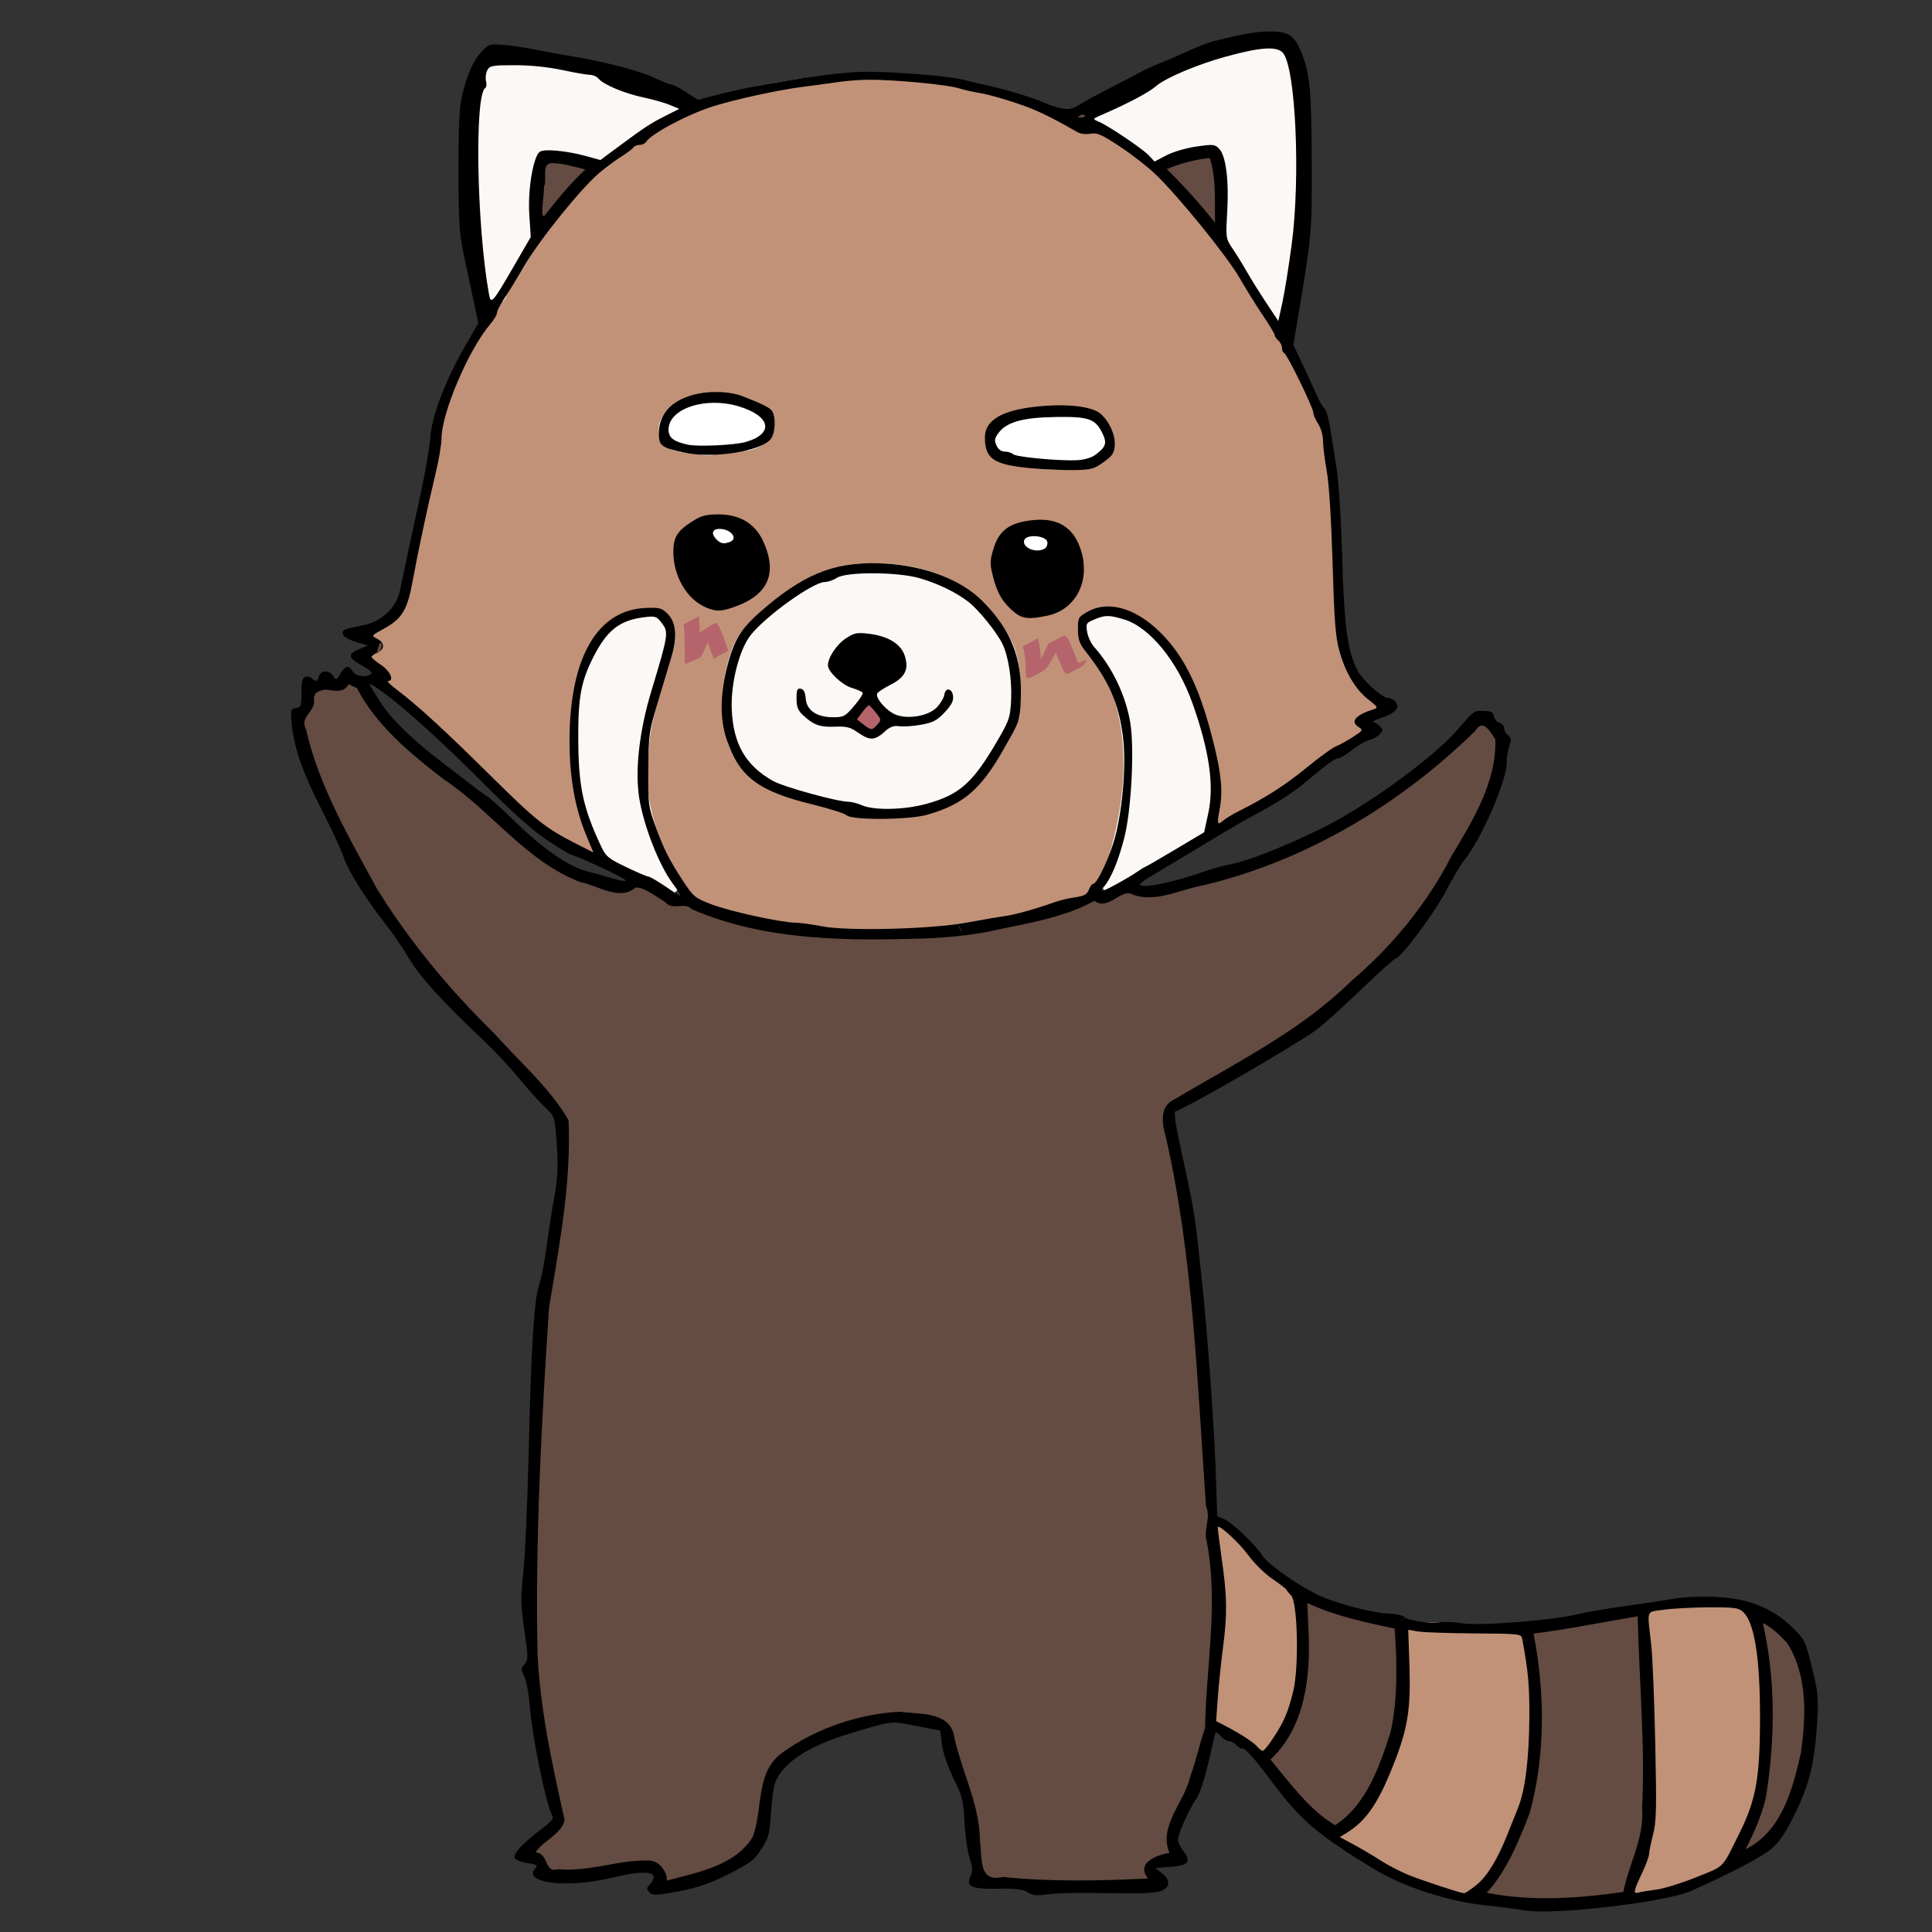 <?xml version="1.0" encoding="UTF-8" standalone="no"?>
<svg
   xmlns:dc="http://purl.org/dc/elements/1.1/"
   xmlns:cc="http://creativecommons.org/ns#"
   xmlns:rdf="http://www.w3.org/1999/02/22-rdf-syntax-ns#"
   xmlns:svg="http://www.w3.org/2000/svg"
   xmlns="http://www.w3.org/2000/svg"
   xmlns:sodipodi="http://sodipodi.sourceforge.net/DTD/sodipodi-0.dtd"
   xmlns:inkscape="http://www.inkscape.org/namespaces/inkscape"
   inkscape:version="1.0 (4035a4fb49, 2020-05-01)"
   sodipodi:docname="レッサーパンダ.svg"
   viewBox="0 0 1066.667 1066.667"
   height="1066.667"
   width="1066.667"
   id="svg10"
   version="1.1">
  <rect x="0" y="0" width="1066.667" height="1066.667" fill="#333333" stroke="none"/>
  <defs
     id="defs14" />
  <sodipodi:namedview
     inkscape:current-layer="layer4"
     inkscape:window-maximized="1"
     inkscape:window-y="-9"
     inkscape:window-x="-9"
     inkscape:cy="471.40304"
     inkscape:cx="4.1508628"
     inkscape:zoom="0.55021742"
     showgrid="false"
     id="namedview12"
     inkscape:window-height="1001"
     inkscape:window-width="1920"
     inkscape:pageshadow="2"
     inkscape:pageopacity="0"
     guidetolerance="10"
     gridtolerance="10"
     objecttolerance="10"
     borderopacity="1"
     bordercolor="#666666"
     pagecolor="#ff68ff" />
  <g
     style="display:inline"
     inkscape:label="Image 1"
     id="layer1"
     inkscape:groupmode="layer">
    <path
       id="path35"
       d="m 481.045,40.119 c -41.301,1.738 -84.364,7.784 -120.473,29.149 -23.868,13.79 -45.374,32.479 -60.97,55.514 -18.31,24.624 -33.51,51.328 -48.243,78.149 -14.862,30.47 -15.509,65.027 -24.266,97.227 -3.92,12.347 -3.953,26.782 -10.972,37.798 -5.614,4.327 -17.252,9.896 -10.394,18.519 -9.321,6.133 1.562,14.071 5.566,19.112 4.058,12.391 18.211,17.827 26.109,27.52 25.274,21.815 47.18,48.338 76.175,65.388 5.322,4.833 18.714,6.533 15.94,-4.343 -12.427,-33.736 -14.521,-70.104 -1.161,-103.78 5.668,-13.255 23.841,-25.673 37.396,-16.797 4.781,12.828 -3.748,26.611 -6.375,39.274 -6.357,23.808 -9.262,49.956 -2.261,73.913 8.071,19.662 17.63,44.301 41.202,48.898 63.143,18.443 131.2,14.05 193.656,-4.909 15.822,-2.449 22.286,-20.998 27.063,-34.198 8.648,-33.49 10.705,-73.14 -10.954,-102.396 -4.093,-5.815 -11.062,-15.653 -5.207,-22.065 20.797,-7.175 37.581,11.85 47.435,27.56 12.848,26.167 20.485,55.042 18.06,84.023 5.202,10.627 16.987,-2.659 24.314,-5.187 20.612,-12.133 39.701,-26.873 59.298,-40.375 4.655,-3.731 -1.497,-11.953 6.798,-11.894 11.333,-3.736 2.766,-13.039 -3.483,-16.87 -17.123,-19.219 -11.988,-47.262 -14.77,-70.811 -1.535,-36.498 -2.715,-74.993 -22.462,-107.088 C 693.19,156 664.451,110.54 622.888,78.559 609.933,68.166 592.543,68.279 578.609,59.611 548.182,45.576 514.446,39.551 481.045,40.119 Z M 396.689,221.354 c 8.989,0.428 17.26,4.32 25.331,7.934 0.586,6.228 -0.72,13.011 -8.143,13.901 -14.704,1.958 -30.591,3.693 -44.893,-1.2 -3.096,-15.355 15.748,-21.339 27.706,-20.635 z m 189.52,7.856 c 11.311,-1.961 28.399,5.032 23.606,19.009 -10.679,10.606 -27.653,4.556 -40.802,5.302 -8.09,0.126 -23.677,-2.839 -20.076,-14.315 8.08,-10.72 24.143,-8.524 36.09,-9.977 l 1.122,-0.019 z M 397.931,289.719 c 17.467,-2.251 30.22,23.943 16.016,35.086 -8.065,6.756 -21.411,11.205 -29.136,1.356 -6.89,-8.104 -11.683,-23.468 -3.5,-32.008 4.662,-4.12 10.642,-4.871 16.62,-4.434 z m 177.352,1.945 c 10.641,0.453 18.116,9.935 17.195,20.333 2.312,12.235 -7.064,24.617 -20.113,23.641 -14.079,3.188 -20.608,-16.249 -19.516,-27.269 -1.398,-13.08 12.484,-15.794 22.434,-16.705 z m -92.041,24.94 c 28.432,-0.799 60.879,11.736 70.53,40.815 5.061,16.473 8.197,36.695 -2.701,52.092 -9.727,19.285 -27.567,36.992 -50.606,36.395 -17.553,1.96 -35.278,0.439 -51.516,-6.847 -16.9,-4.555 -37.434,-11.036 -42.228,-30.308 -8.157,-24.843 -0.775,-55.571 20.962,-71.286 15.125,-14.09 34.822,-21.797 55.56,-20.861 z"
       style="fill:#c19278;fill-opacity:1;stroke-width:1.817" />
    <path
       id="path37"
       d="m 673.749,840.066 c -10.738,4.081 -2.576,17.369 -3.431,25.776 2.76,25.638 -1.852,51.601 -2.831,77.369 -1.065,9.466 6.767,14.94 14.444,18.199 6.712,4.339 17.026,15.475 22.464,4.082 17.804,-21.092 15.693,-49.885 15.501,-75.616 1.105,-14.123 -15.442,-20.385 -22.765,-30.498 -7.693,-6.016 -13.803,-16.656 -23.381,-19.311 z"
       style="fill:#c19278;fill-opacity:1;stroke-width:1.817" />
    <path
       id="path39"
       d="m 775.115,897.042 c -4.624,15.575 -1.425,32.936 -3.461,49.05 -2.438,21.122 -11.564,42.072 -25.711,57.946 -8.482,3.302 -13.775,14.526 -2.094,17.762 20.287,11.58 41.549,24.351 64.996,27.387 16.488,-5.724 22.552,-24.814 29.594,-39.21 13.298,-33.248 13.139,-70.846 6.304,-105.562 -4.24,-10.005 -18.215,-5.389 -26.748,-7.465 -14.167,0.254 -29.204,-3.173 -42.88,0.092 z"
       style="fill:#c19278;fill-opacity:1;stroke-width:1.817" />
    <path
       id="path41"
       d="m 932.492,884.249 c -8.326,1.652 -23.411,-3.753 -26.091,7.387 0.099,43.57 6.436,87.343 -0.745,130.385 -0.443,8.684 -12.805,19.694 -3.134,26.506 16.063,1.327 31.906,-6.331 46.384,-12.68 12.629,-9.546 17.118,-26.467 22.92,-40.563 6.897,-30.757 6.163,-63.325 0.355,-94.209 -2.301,-8.726 -6.883,-20.271 -18.17,-16.848 -7.173,0.009 -14.346,-0.021 -21.518,0.021 z"
       style="fill:#c19278;fill-opacity:1;stroke-width:1.817" />
  </g>
  <g
     inkscape:label="Image 2"
     id="layer2"
     inkscape:groupmode="layer">
    <path
       id="path44"
       d="m 480.051,311.997 c -29.057,0.268 -56.218,18.32 -72.194,41.862 -13.583,24.984 -12.879,63.512 14.029,79.425 19.366,8.655 40.397,14.259 61.368,17.167 25.672,2.775 54.037,-7.149 66.511,-31.087 23.815,-29.118 13.161,-77.14 -19.431,-94.996 -15.028,-9.49 -32.704,-12.885 -50.282,-12.371 z m -3.82,43.115 c 8.617,-1.394 22.584,4.92 17.145,15.335 -3.988,3.955 -10.246,5.98 -12.271,11.661 -3.042,-7.779 -16.994,-6.886 -18.125,-16.339 2.677,-4.961 6.505,-11.844 13.251,-10.656 z m 4.356,29.871 c 0.1,6.279 6.089,10.088 10.898,12.992 -6.005,1.211 -10.72,8.31 -16.4,2.101 -5.886,-1.456 -6.203,-2.476 -1.516,-5.768 2.328,-3.015 6.014,-5.866 7.018,-9.325 z"
       style="fill:#fcf8f5;fill-opacity:1;stroke-width:1.817" />
    <path
       id="path46"
       d="m 355.945,336.376 c -24.428,0.69 -35.225,26.748 -38.747,47.416 -4.93,30.202 -3.208,64.033 14.424,90.026 10.686,9.349 24.385,15.367 37.546,20.269 11.983,-2.886 1.782,-14.515 -0.621,-21.007 -7.984,-17.848 -13.645,-37.408 -10.379,-57.115 0.401,-23.654 12.983,-45.314 13.262,-68.804 -0.816,-7.572 -8.452,-11.474 -15.484,-10.784 z"
       style="fill:#fcf8f5;fill-opacity:1;stroke-width:1.817" />
    <path
       id="path48"
       d="m 611.962,336.557 c -9.882,-1.778 -18.056,7.504 -14.54,16.971 5.105,11.491 15.184,20.496 18.004,33.257 9.755,32.546 3.733,67.893 -7.614,99.165 -0.065,11.121 13.1,6.566 18.214,2.041 14.718,-9.458 31.404,-17.128 43.74,-29.608 5.877,-20.773 1.973,-43.59 -4.376,-63.89 -8.298,-23.257 -21.177,-51.713 -47.794,-57.568 -1.861,-0.298 -3.749,-0.423 -5.633,-0.369 z"
       style="fill:#fcf8f5;fill-opacity:1;stroke-width:1.817" />
    <path
       id="path50"
       d="m 582.269,225.507 c -13.7,-0.206 -34.464,2.503 -37.364,18.767 2.315,11.544 17.789,11.818 27.145,13.606 14.176,0.547 34.482,4.624 42.135,-11.221 2.452,-12.967 -11.995,-22.457 -23.858,-20.997 -2.684,-0.142 -5.371,-0.18 -8.058,-0.156 z"
       style="fill:#fcf8f5;fill-opacity:1;stroke-width:1.817" />
    <path
       id="path52"
       d="m 390.782,238.35 c -9.283,-1.089 -10.678,13.766 -0.738,13.01 9.918,1.599 12.816,-12.748 0.738,-13.01 z"
       style="fill:#fcf8f5;fill-opacity:1;stroke-width:1.817" />
    <path
       id="path54"
       d="m 281.965,31.206 c -8.9,-0.891 -19.538,1.195 -18.434,12.531 -7.793,39.151 -3.682,79.546 1.8,118.696 0.69,9.01 12.551,7.889 14.561,0.174 7.031,-14.179 20.716,-26.691 17.548,-43.817 0.69,-9.901 -0.996,-21.983 4.042,-30.326 11.763,-2.486 23.967,7.269 34.807,2.233 C 348.793,80.138 364.015,72.871 376.239,62.266 378.61,50.52 361.925,52.131 354.699,48.575 338.004,42.999 322.292,34.314 304.352,32.984 296.948,31.88 289.462,31.05 281.965,31.206 Z"
       style="fill:#fcf8f5;fill-opacity:1;stroke-width:1.817" />
    <path
       id="path56"
       d="m 699.293,22.125 c -29.823,2.767 -56.893,17.082 -82.173,32.168 -6.499,2.21 -20.562,7.6 -12.602,16.325 10.83,7.172 21.664,14.747 32.255,21.926 10.537,0.107 21.448,-9.816 32.617,-6.917 6.251,16.888 0.779,36.133 6.239,52.937 8.799,13.278 16.269,27.591 26.142,40.091 11.064,4.822 10.599,-11.046 12.183,-17.727 7.151,-41.189 8.773,-83.944 1.693,-125.235 -1.312,-8.527 -7.15,-14.952 -16.354,-13.567 z"
       style="fill:#fcf8f5;fill-opacity:1;stroke-width:1.817" />
    <path
       id="path58"
       d="m 480.602,311.046 c -8.215,-0.052 -16.566,0.851 -24.064,4.391 -12.97,2.934 -23.465,11.833 -33.717,19.81 -8.469,6.903 -16.547,15.098 -19.605,25.904 -5.277,16.405 -6.556,34.825 -0.552,51.212 5.637,13.947 18.501,24.133 32.939,27.809 11.935,3.979 24.238,6.659 36.59,8.907 8.377,3.517 17.641,2.614 26.491,2.268 16.972,-1.302 34.741,-7.768 44.895,-22.154 7.817,-10.355 14.986,-21.531 19.468,-33.713 -0.016,-13.308 1.562,-27.296 -3.799,-39.918 -5.701,-12.189 -14.992,-22.676 -25.829,-30.59 -14.436,-9.641 -31.829,-13.881 -49.061,-13.894 -1.251,-0.027 -2.503,-0.039 -3.755,-0.033 z m -5.118,44.109 c 7.026,0.43 16.873,1.674 19.056,9.676 1.267,3.54 -1.254,6.589 -4.429,7.781 -3.247,2.073 -6.738,3.893 -9.504,6.618 -4.438,-4.285 -11.655,-4.508 -15.692,-9.567 -2.004,-1.343 -3.015,-3.503 -1.099,-5.522 2.324,-4.129 6.49,-9.062 11.668,-8.986 z m 4.435,32.888 c 2.115,3.67 5.261,6.933 8.613,9.283 -2.889,0.989 -4.783,4.744 -7.957,4.669 -2.772,-1.588 -6.531,-3.289 -8.805,-4.807 3.09,-2.651 5.494,-6.411 8.149,-9.145 z"
       style="fill:#fcf8f5;fill-opacity:1;stroke-width:0.643" />
  </g>
  <g
     inkscape:label="Image 3"
     id="layer3"
     inkscape:groupmode="layer">
    <path
       id="path61"
       d="m 393.355,217.189 c -10.998,0.094 -23.945,4.036 -28.683,14.91 -3.211,7.056 1.652,15.915 9.361,16.925 5.092,1.418 12.672,1.937 14.9,-4.129 1.259,-1.468 4.672,-0.707 4.905,1.537 4.191,5.76 12.146,2.922 18.016,2.454 7.57,-0.838 15.907,-6.147 15.428,-14.652 -0.884,-8.388 -9.919,-12.133 -16.891,-14.631 -5.472,-1.866 -11.272,-2.535 -17.034,-2.415 z"
       style="fill:#ffffff;fill-opacity:1;stroke-width:0.643" />
    <path
       id="path63"
       d="m 586.751,224.985 c -12.767,0.52 -27.6,-0.742 -37.766,8.581 -5.588,4.695 -6.61,14.592 -0.079,18.956 4.356,2.766 9.701,3.328 14.58,4.756 12.589,1.867 25.577,3.219 38.211,1.118 6.343,-2.041 12.742,-7.18 13.844,-14.045 -0.683,-9.374 -8.274,-18.61 -18.105,-19.01 -3.545,-0.399 -7.123,-0.378 -10.685,-0.355 z"
       style="fill:#ffffff;fill-opacity:1;stroke-width:0.643" />
  </g>
  <g
     inkscape:label="Image 4"
     id="layer4"
     inkscape:groupmode="layer">
    <path
       id="path66"
       d="m 476.987,384.292 c -3.732,3.339 -7.304,7.326 -9.132,12.05 -0.314,5.099 4.966,7.512 8.597,9.925 4.773,2.92 11.035,0.376 13.43,-4.415 2.946,-3.737 1.116,-8.772 -1.971,-11.756 -2.521,-3.04 -5.512,-7.907 -10.133,-6.026 l -0.438,0.122 z"
       style="fill:#b6646b;fill-opacity:1;stroke-width:0.454" />
    <path
       d="m 564.628,357.005 c 0.904,2.504 1.252,5.14 1.482,7.777 0.234,2.624 0.069,5.264 0.275,7.887 0.098,0.337 0.083,0.729 0.292,1.011 0.415,0.558 1.364,0.938 2.038,0.571 8.676,-4.726 7.616,-3.263 11.039,-8.261 1.675,-3.058 3.565,-6.003 5.147,-9.112 0.452,-1.286 1.068,-2.499 1.677,-3.714 0.165,-0.329 0.273,-0.69 0.484,-0.991 0.157,-0.224 0.402,-0.37 0.603,-0.556 -2.502,1.561 -5.005,3.122 -7.507,4.683 0.208,0.092 0.453,0.126 0.625,0.275 1.241,1.072 2.498,4.69 3.158,6.234 1.414,2.751 2.03,5.922 3.85,8.447 0.717,0.614 1.673,0.976 2.568,0.433 6.632,-4.021 8.023,-2.873 9.478,-7.554 0,0 -8.584,3.999 -8.584,3.999 v 0 c -0.135,0.31 -0.241,0.633 -0.404,0.93 -0.151,0.277 -0.818,0.919 -0.533,0.783 2.558,-1.229 4.944,-2.788 7.456,-4.109 0.573,-0.301 -2.5,1.926 -1.844,0.681 -1.91,-2.343 -2.417,-5.546 -3.819,-8.186 -0.835,-2.05 -1.85,-5.147 -3.339,-6.795 -0.247,-0.273 -0.58,-0.452 -0.87,-0.678 -2.994,1.526 -6.053,2.928 -8.981,4.577 -0.225,0.127 -0.889,1.613 -0.942,1.726 -0.577,1.218 -1.101,2.457 -1.655,3.685 -1.587,3.058 -3.361,6.029 -5.153,8.968 -0.348,0.472 -0.675,0.96 -1.045,1.415 -0.327,0.402 -1.517,1.361 -1.043,1.151 2.469,-1.092 4.733,-2.6 7.13,-3.842 0.213,-0.11 -1.056,0.837 -1.204,0.701 -0.21,-0.193 -0.153,-0.549 -0.229,-0.824 -0.165,-2.62 -0.09,-5.252 -0.338,-7.869 -0.228,-2.738 -0.673,-5.439 -1.478,-8.073 0,0 -8.334,4.63 -8.334,4.63 z"
       id="path68"
       style="fill:#b6646b;fill-opacity:1" />
    <path
       d="m 377.431,344.699 c 0.386,2.696 0.454,5.423 0.549,8.14 0.095,3.382 0.071,6.765 0.044,10.148 0.05,0.194 -0.306,3.926 0.524,3.543 8.789,-4.061 7.49,-2.004 9.518,-6.002 1.442,-3.243 2.91,-6.475 4.327,-9.729 0.583,-1.522 1.246,-3.02 2.056,-4.436 0.207,-0.362 1.036,-1.254 0.666,-1.061 -8.45,4.412 -10.107,3.89 -6.876,4.672 0.22,0.282 0.473,0.54 0.66,0.845 1.51,2.454 2.655,5.954 3.561,8.702 1.021,2.778 0.497,1.4 1.572,4.133 0,0 8.115,-4.526 8.115,-4.526 v 0 c -1.065,-2.697 -0.559,-1.33 -1.517,-4.101 -0.614,-1.881 -1.307,-3.703 -2.061,-5.533 -0.317,-0.769 -1.116,-2.721 -1.543,-3.484 -0.224,-0.4 -0.522,-0.755 -0.783,-1.132 -0.35,-0.321 -0.615,-1.153 -1.051,-0.963 -3.101,1.353 -5.905,3.321 -8.704,5.221 -0.343,0.233 -0.408,0.723 -0.599,1.091 -0.752,1.454 -1.402,2.957 -2.004,4.479 -1.397,3.248 -2.8,6.511 -4.474,9.626 -0.237,0.292 -1.056,1.022 -0.711,0.875 9.175,-3.921 7.759,-1.284 7.722,-6.499 -0.036,-3.38 -0.079,-6.76 -0.109,-10.14 -0.046,-2.772 -0.187,-5.542 -0.437,-8.304 0,0 -8.446,4.436 -8.446,4.436 z"
       id="path72"
       style="fill:#b6646b;fill-opacity:1" />
    <path
       id="path74"
       d="m 397.07,286.488 c -6.197,-0.46 -11.041,6.969 -7.27,12.208 2.791,5.317 9.32,8.231 14.931,5.574 6.314,-1.463 7.368,-10.192 2.529,-13.966 -2.73,-2.515 -6.481,-3.91 -10.19,-3.815 z"
       style="fill:#ffffff;fill-opacity:1;stroke-width:0.643" />
    <path
       id="path76"
       d="m 570.503,290.68 c -6.1,-0.673 -12.609,5.379 -9.814,11.566 3.797,9.152 19.783,9.656 22.747,-0.326 1.754,-7.508 -6.64,-11.617 -12.933,-11.24 z"
       style="fill:#ffffff;fill-opacity:1;stroke-width:0.643" />
  </g>
  <g
     style="display:inline"
     id="g18"
     inkscape:label="Image"
     inkscape:groupmode="layer">
    <path
       id="path22"
       d="m 841.103,1054.647 c -3.3,-0.652 -12.6,-1.852 -20.667,-2.666 -20.823,-2.1 -45.766,-10.262 -62.432,-20.43 -30.735,-18.751 -39.862,-26.557 -55.568,-47.527 -10.359,-13.831 -14.686,-18.691 -16.642,-18.691 -0.934,0 -2.446,-0.9 -3.358,-2 -0.913,-1.1 -2.653,-2 -3.867,-2 -1.214,0 -3.347,-1.331 -4.74,-2.958 -1.393,-1.627 -2.674,-2.377 -2.846,-1.667 -0.172,0.71 -1.911,8.191 -3.862,16.625 -1.952,8.433 -4.743,17.012 -6.203,19.063 -4.002,5.622 -10.48,19.894 -10.481,23.091 -5e-4,1.551 1.243,4.402 2.763,6.334 4.709,5.986 3.106,8.084 -6.76,8.845 l -8.638,0.667 3.65,2.858 c 4.789,3.751 4.729,7.704 -0.149,9.725 -2.099,0.87 -9.406,1.513 -16.333,1.438 -6.894,-0.074 -18.835,-0.198 -26.535,-0.276 -7.7,-0.078 -17.067,0.316 -20.815,0.875 -5.356,0.799 -7.537,0.543 -10.185,-1.192 -2.623,-1.719 -6.238,-2.16 -16.308,-1.989 -14.959,0.253 -17.982,-1.15 -15.276,-7.088 1.237,-2.716 1.125,-4.736 -0.547,-9.883 -1.156,-3.558 -2.409,-12.416 -2.784,-19.685 -0.622,-12.04 -1.164,-14.201 -6.093,-24.29 -3.295,-6.744 -5.785,-14.066 -6.368,-18.725 l -0.957,-7.651 -13.328,-2.581 c -14.553,-2.818 -12.04,-3.11 -36.672,4.258 -23.032,6.89 -37.019,16.19 -41.306,27.466 -0.72,1.895 -1.686,9.286 -2.145,16.425 -0.757,11.764 -1.256,13.63 -5.33,19.916 -3.993,6.162 -6.016,7.701 -18.121,13.784 -10.616,5.335 -16.703,7.431 -27.556,9.489 -12.534,2.376 -14.136,2.435 -15.98,0.591 -1.844,-1.844 -1.825,-2.299 0.194,-4.53 6.191,-6.841 -1.626,-8.249 -20.422,-3.678 -25.749,6.262 -51.02,2.961 -42.506,-5.553 1.103,-1.103 -0.145,-1.74 -4.773,-2.434 -3.496,-0.524 -6.591,-1.785 -7.001,-2.852 -0.894,-2.329 4.411,-8.073 14.454,-15.651 6.309,-4.76 7.294,-6.05 6.164,-8.068 -3.394,-6.065 -11.041,-43.639 -12.353,-60.701 -0.479,-6.233 -1.799,-13.301 -2.933,-15.706 -1.882,-3.992 -1.868,-4.587 0.158,-6.825 2.071,-2.288 2.064,-3.527 -0.109,-18.516 -2.076,-14.319 -2.138,-17.85 -0.571,-32.508 0.967,-9.044 2.273,-38.344 2.904,-65.111 1.403,-59.576 3.009,-85.473 5.776,-93.129 1.152,-3.188 3.019,-12.788 4.149,-21.333 1.13,-8.546 3.004,-20.637 4.164,-26.871 2.182,-11.721 2.39,-19.173 0.993,-35.59 -0.776,-9.116 -1.092,-9.848 -6.404,-14.827 -3.073,-2.88 -9.443,-9.965 -14.156,-15.744 -4.712,-5.779 -13.341,-15.007 -19.173,-20.507 -22.554,-21.266 -35.507,-35.488 -41.29,-45.333 -3.231,-5.5 -8.945,-13.9 -12.699,-18.667 -11.236,-14.267 -20.934,-29.718 -23.487,-37.42 -1.321,-3.986 -7.091,-16.399 -12.82,-27.585 -10.443,-20.388 -15.092,-34.368 -16.069,-48.329 -0.375,-5.358 -0.099,-6.046 2.58,-6.426 2.728,-0.387 3,-1.147 3,-8.375 0,-5.987 0.516,-8.147 2.09,-8.751 1.149,-0.441 2.769,-0.122 3.6,0.709 2.177,2.177 3.238,1.873 4.03,-1.156 0.9,-3.441 5.741,-3.494 7.869,-0.086 1.536,2.46 1.723,2.397 3.992,-1.333 2.795,-4.597 4.446,-4.903 6.729,-1.247 1.697,2.718 6.929,3.533 10.032,1.563 1.151,-0.731 -0.098,-2.047 -4,-4.213 -8.913,-4.948 -9.266,-6.777 -1.906,-9.869 l 4.231,-1.777 -6.667,-1.99 c -4.043,-1.207 -6.837,-2.855 -7.099,-4.189 -0.491,-2.498 0.152,-2.788 10.861,-4.894 10.529,-2.071 18.568,-9.59 20.631,-19.298 0.779,-3.667 2.62,-12.367 4.09,-19.333 1.47,-6.967 4.762,-22.267 7.315,-34 2.553,-11.733 4.976,-25.876 5.384,-31.427 0.878,-11.928 8.407,-31.506 19.528,-50.776 l 6.952,-12.045 -2.163,-10.209 c -1.19,-5.615 -3.639,-17.109 -5.443,-25.543 -2.969,-13.88 -3.285,-18.453 -3.335,-48.251 -0.042,-24.757 0.442,-35.063 1.952,-41.574 2.693,-11.614 6.134,-19.3 10.937,-24.433 3.791,-4.052 4.364,-4.227 11.853,-3.622 4.328,0.35 12.069,1.486 17.202,2.525 5.133,1.039 13.533,2.573 18.667,3.408 18.701,3.043 38.859,8.199 47.025,12.028 4.597,2.155 9.045,3.919 9.883,3.919 0.839,0 4.497,1.907 8.129,4.238 l 6.604,4.238 8.179,-2.176 c 22.724,-6.044 59.511,-12.108 80.179,-13.215 13.425,-0.719 48.14,1.832 58,4.262 5.5,1.356 12.7,3.067 16,3.803 9.266,2.066 23.3,6.395 28.223,8.706 2.444,1.147 6.844,2.591 9.777,3.209 4.544,0.957 6.123,0.629 10.667,-2.214 2.933,-1.835 10.433,-5.914 16.667,-9.064 6.233,-3.15 13.433,-6.905 16,-8.344 2.567,-1.439 7.967,-3.914 12,-5.5 4.033,-1.585 10.933,-4.565 15.333,-6.622 4.4,-2.057 10.4,-4.364 13.333,-5.127 15.594,-4.058 24.038,-5.523 31.607,-5.483 9.913,0.052 13.153,2.137 16.83,10.831 4.972,11.758 5.904,21.147 6.026,60.745 0.124,40.271 0.164,39.826 -7.873,87.93 l -2.264,13.55 5.264,11.116 c 2.895,6.114 6.365,13.67 7.71,16.791 1.345,3.121 3.204,6.304 4.132,7.074 0.927,0.77 2.327,5.416 3.111,10.326 0.783,4.909 2.381,14.926 3.55,22.26 1.257,7.884 2.578,28.591 3.233,50.667 1.136,38.279 2.854,50.741 8.499,61.658 2.705,5.23 13.553,15.009 16.65,15.009 1.393,0 3.322,0.95 4.286,2.112 2.639,3.18 0.046,6.197 -7.55,8.781 -3.599,1.225 -5.836,2.275 -4.972,2.333 0.864,0.059 2.543,1.078 3.73,2.265 1.989,1.989 1.986,2.349 -0.043,4.591 -1.211,1.338 -3.789,2.782 -5.73,3.208 -1.941,0.426 -6.163,2.861 -9.383,5.409 -3.22,2.548 -6.71,4.633 -7.756,4.633 -1.799,0 -6.486,3.413 -17.54,12.773 -6.869,5.816 -15.201,11.224 -27.516,17.857 -5.867,3.16 -15.767,8.861 -22,12.669 -6.233,3.808 -18.832,11.373 -27.998,16.813 -15.54,9.222 -16.37,9.918 -12.302,10.309 4.713,0.454 20.199,-3.202 32.834,-7.752 4.327,-1.558 11.19,-3.447 15.25,-4.198 9.388,-1.735 29.717,-9.755 50.215,-19.81 24.238,-11.889 61.452,-38.863 74.647,-54.107 9.787,-11.306 9.159,-10.862 15.117,-10.693 3.945,0.112 4.981,0.698 5.31,3.004 0.225,1.575 1.575,3.169 3,3.542 1.425,0.373 2.592,1.718 2.592,2.989 0,1.271 0.98,3.027 2.177,3.903 1.847,1.35 1.942,2.302 0.63,6.278 -0.851,2.577 -1.454,6.427 -1.342,8.555 0.485,9.146 -14.306,43.194 -23.544,54.198 -1.691,2.014 -6.224,9.685 -10.074,17.047 -6.393,12.225 -25.178,37.291 -27.947,37.291 -0.619,0 -9.529,8.057 -19.801,17.905 -10.272,9.848 -21.247,19.671 -24.388,21.83 -15.528,10.669 -70.188,42.202 -77.216,44.544 -0.802,0.267 0.038,6.735 2.131,16.414 8.969,41.469 8.39,37.887 12.707,78.64 2.857,26.97 6.692,80.205 7.461,103.563 l 0.82,24.896 3.888,1.611 c 4.338,1.797 17.684,14.585 21.175,20.29 2.574,4.207 18.204,15.36 29.557,21.091 9.282,4.686 30.675,10.414 40.144,10.749 3.809,0.135 7.681,1.002 8.606,1.926 1.991,1.991 14.83,3.808 19.967,2.826 1.983,-0.379 7.411,-0.097 12.061,0.627 9.613,1.497 50.222,-1.678 62.989,-4.925 4.033,-1.026 16.033,-3.086 26.667,-4.578 10.633,-1.492 23.268,-3.395 28.076,-4.227 4.809,-0.833 14.709,-1.231 22,-0.885 17.994,0.853 31.341,6.112 42.027,16.56 7.319,7.156 7.496,7.512 11.204,22.487 3.361,13.576 3.678,16.695 2.942,28.936 -1.391,23.127 -4.107,34.75 -11.892,50.887 -5.228,10.837 -8.515,15.851 -13.01,19.844 -5.207,4.625 -20.89,12.915 -44.571,23.558 -14.25,6.405 -77.612,13.742 -92.776,10.744 z m -25.76,-14.105 c 5.896,-4.831 11.627,-14.318 17.242,-28.541 1.592,-4.033 4.127,-10.403 5.633,-14.154 3.901,-9.72 6.051,-27.406 6.141,-50.512 0.066,-17.15 -0.66,-24.95 -3.977,-42.677 -0.48,-2.563 -1.592,-2.684 -26.342,-2.846 -14.213,-0.093 -28.252,-0.577 -31.198,-1.075 l -5.357,-0.905 0.66,19.442 c 0.819,24.125 -0.889,34.931 -8.623,54.542 -8.63,21.884 -15.114,31.362 -26.111,38.169 l -3.692,2.285 7.692,4.133 c 4.231,2.273 10.915,6.227 14.855,8.785 3.94,2.559 10.84,6.139 15.333,7.956 7.974,3.224 28.315,9.916 30.7,10.099 0.658,0.051 3.828,-2.065 7.044,-4.7 z m 99.093,2.734 c 4.033,-0.505 13.933,-3.572 22,-6.817 16.136,-6.49 13.988,-4.299 23.978,-24.459 9.112,-18.389 11.256,-30.399 11.304,-63.333 0.049,-33.591 -3.086,-53.057 -9.476,-58.843 -2.379,-2.155 -4.933,-2.479 -18.945,-2.41 -8.907,0.044 -20.095,0.651 -24.862,1.349 -9.855,1.443 -9.066,-0.794 -6.787,19.237 0.709,6.233 1.705,30.533 2.212,54 0.803,37.141 0.641,43.76 -1.252,51.108 -1.196,4.643 -2.175,9.443 -2.175,10.667 -5e-4,1.224 -1.8,6.029 -4,10.679 -4.625,9.776 -4.87,11.306 -1.666,10.4 1.283,-0.363 5.633,-1.073 9.667,-1.578 z m -211.09,-84.275 c 5.654,-8.684 7.721,-13.562 10.593,-25 3.32,-13.221 2.541,-49.48 -1.142,-53.163 -1.167,-1.167 -2.326,-2.583 -2.575,-3.146 -0.249,-0.563 -3.776,-3.287 -7.839,-6.052 -4.075,-2.774 -10.007,-8.627 -13.231,-13.055 -4.837,-6.643 -15.744,-16.738 -16.818,-15.566 -0.159,0.174 0.826,8.116 2.19,17.65 3.012,21.057 3.133,30.251 0.646,49.333 -1.051,8.067 -2.321,20.417 -2.822,27.445 l -0.911,12.779 5.457,2.845 c 8.217,4.283 15.366,8.976 17.392,11.417 0.996,1.2 2.318,2.181 2.939,2.181 0.621,0 3.375,-3.45 6.121,-7.667 z M 533.77,509.38 c 8.067,-1.512 17.367,-3.101 20.667,-3.531 5.667,-0.739 17.614,-4.075 28,-7.817 2.567,-0.925 7.547,-2.102 11.068,-2.615 5.107,-0.744 6.651,-1.589 7.634,-4.175 0.678,-1.783 1.764,-3.241 2.413,-3.241 2.197,0 9.33,-15.271 12.144,-26 4.304,-16.41 6.185,-41.1 4.243,-55.689 -2.465,-18.511 -7.689,-30.313 -20.787,-46.956 -3.177,-4.037 -3.961,-6.349 -4,-11.79 -0.046,-6.519 0.149,-6.881 5.285,-9.811 11.038,-6.297 25.913,-2.293 39.343,10.59 14.455,13.866 23.464,32.863 31.188,65.764 3.612,15.386 4.153,23.749 2.193,33.892 -1.349,6.978 -0.944,7.871 2.268,5.006 1.288,-1.149 5.153,-3.495 8.59,-5.214 14.915,-7.46 25.249,-14.088 37.3,-23.922 7.085,-5.782 14.324,-11.061 16.088,-11.731 1.764,-0.67 5.962,-2.966 9.329,-5.102 5.65,-3.583 5.926,-4.005 3.579,-5.471 -5.141,-3.211 -2.113,-6.796 8.562,-10.134 2.039,-0.638 1.507,-1.474 -3.241,-5.097 -7.127,-5.438 -12.827,-14.957 -16.171,-27.001 -2.13,-7.671 -2.798,-16.339 -3.751,-48.667 -0.726,-24.629 -1.928,-43.57 -3.216,-50.667 -1.131,-6.233 -2.061,-13.733 -2.067,-16.667 -0.01,-3.075 -1.132,-7.027 -2.66,-9.333 -1.457,-2.2 -2.653,-4.961 -2.658,-6.136 -0.011,-2.744 -14.503,-32.387 -16.12,-32.975 -0.672,-0.244 -1.222,-1.521 -1.222,-2.837 0,-1.316 -0.9,-3.139 -2,-4.052 -1.1,-0.913 -2,-2.238 -2,-2.945 0,-0.707 -2.91,-5.584 -6.468,-10.837 -3.557,-5.253 -9.379,-14.611 -12.937,-20.796 -7.018,-12.198 -34.127,-45.557 -46.75,-57.529 -4.315,-4.092 -13.109,-10.907 -19.543,-15.143 -9.972,-6.566 -12.332,-7.586 -16,-6.914 -2.448,0.448 -5.544,0.079 -7.182,-0.857 -16.229,-9.274 -23.013,-12.481 -34.454,-16.286 -7.333,-2.439 -16.033,-4.831 -19.333,-5.315 -3.3,-0.484 -8.7,-1.706 -12,-2.717 -6.482,-1.985 -35.29,-4.695 -49.333,-4.641 -4.767,0.018 -12.567,0.61 -17.333,1.315 -4.767,0.705 -13.604,1.908 -19.638,2.674 -13.336,1.692 -37.91,7.079 -49.696,10.894 -14.059,4.551 -33.529,14.944 -36.4,19.43 -0.587,0.917 -2.201,1.667 -3.588,1.667 -1.387,0 -2.908,0.624 -3.379,1.387 -0.472,0.763 -3.357,2.951 -6.412,4.861 -3.055,1.911 -8.522,5.936 -12.149,8.946 -9.899,8.214 -33.046,36.82 -41.534,51.33 -4.121,7.045 -9.228,15.377 -11.349,18.515 -2.121,3.138 -3.856,6.567 -3.856,7.62 0,1.053 -1.688,3.886 -3.75,6.294 -11.904,13.902 -26.916,49.092 -26.916,63.093 0,3.157 -1.488,11.938 -3.305,19.514 -4.581,19.086 -9.733,43.23 -12.675,59.394 -2.901,15.938 -5.822,20.701 -16.135,26.314 -6.611,3.598 -6.71,3.74 -3.684,5.249 4.433,2.21 4.696,5.799 0.562,7.683 -1.886,0.859 -3.428,1.986 -3.428,2.504 0,0.518 2.4,2.53 5.333,4.472 5.05,3.342 7.416,8.825 3.808,8.825 -0.839,0 1.411,2.209 5,4.909 11.085,8.34 26.804,22.765 51.832,47.566 24.569,24.346 30.195,28.817 46.949,37.318 l 9.589,4.865 -4.004,-9.662 c -6.16,-14.866 -9.175,-31.849 -9.175,-51.692 0,-46.143 15.235,-72.676 42.298,-73.667 7.395,-0.271 8.681,0.078 11.813,3.206 4.747,4.74 5.453,12.631 2.132,23.824 -1.415,4.767 -4.823,16.167 -7.575,25.333 -4.758,15.852 -5.011,17.645 -5.169,36.667 -0.157,18.892 0.047,20.591 3.671,30.667 4.798,13.336 7.56,18.88 15.329,30.77 5.849,8.951 6.649,9.623 15.539,13.064 10.165,3.934 38.034,10.065 46.628,10.257 2.933,0.066 9.533,0.957 14.667,1.981 13.962,2.785 60.636,1.603 80,-2.026 z m -66.341,-59.245 c -1.026,-1.026 -9.473,-3.716 -18.77,-5.977 -30.055,-7.31 -40.506,-15.232 -47.505,-36.01 -3.821,-11.341 -3.606,-25.469 0.629,-41.274 4.073,-15.202 7.949,-20.902 22.325,-32.827 22.244,-18.452 39.184,-24.413 64.996,-22.869 21.781,1.302 41.617,8.977 53.227,20.593 15.994,16.003 22.161,31.78 21.233,54.319 -0.488,11.868 -0.521,11.965 -9.142,27.094 -13.037,22.881 -22.426,30.938 -42.769,36.704 -9.951,2.82 -41.475,2.996 -44.224,0.246 z m 43.861,-6.271 c 18.887,-5.182 26.03,-11.673 40.472,-36.781 5.463,-9.498 6.035,-11.342 6.482,-20.909 0.518,-11.089 -1.548,-24.177 -4.869,-30.841 -3.236,-6.495 -13.177,-18.777 -18.584,-22.962 -6.912,-5.349 -16.729,-10.123 -27.021,-13.138 -11.988,-3.513 -40.47,-3.646 -45.707,-0.215 -1.943,1.273 -4.939,2.315 -6.658,2.315 -6.445,0 -32.517,18.663 -40.954,29.315 -6.305,7.961 -11.062,26.65 -10.447,41.039 0.816,19.068 7.587,30.849 22.659,39.424 5.872,3.341 35.672,11.555 41.92,11.555 1.584,0 4.899,0.877 7.367,1.948 6.713,2.914 23.261,2.563 35.339,-0.75 z m -37.466,-39.419 c -4.377,-2.974 -6.484,-3.504 -12.894,-3.242 -8.242,0.336 -11.748,-0.923 -17.493,-6.282 -2.923,-2.726 -3.667,-4.606 -3.667,-9.268 0,-4.849 0.399,-5.773 2.333,-5.406 1.638,0.31 2.458,1.95 2.751,5.502 0.536,6.491 6.076,10.239 15.145,10.246 5.776,0.004 6.62,-0.451 11.583,-6.258 2.944,-3.445 5.066,-6.728 4.715,-7.297 -0.351,-0.569 -3.043,-1.754 -5.98,-2.634 -5.434,-1.628 -13.213,-8.972 -13.213,-12.474 0,-4.255 4.785,-11.497 9.782,-14.804 4.707,-3.115 6.143,-3.414 12.686,-2.645 10.655,1.252 17.785,5.574 19.917,12.073 2.459,7.495 0.273,11.994 -7.817,16.094 -3.509,1.778 -6.794,3.904 -7.301,4.724 -1.248,2.019 3.394,8.002 8.551,11.022 6.415,3.757 19.414,1.975 24.381,-3.342 1.996,-2.137 3.818,-5.213 4.048,-6.836 0.603,-4.241 4.331,-3.72 4.838,0.676 0.312,2.705 -0.875,4.997 -4.667,9.014 -4.247,4.499 -6.39,5.623 -13.004,6.82 -4.356,0.788 -9.756,1.159 -12,0.824 -3.124,-0.466 -5.107,0.288 -8.46,3.219 -5.418,4.736 -7.604,4.778 -14.233,0.273 z m 10.558,-4.384 c 2.265,-2.503 2.234,-2.763 -0.793,-6.593 -1.733,-2.193 -3.489,-4.02 -3.901,-4.061 -0.412,-0.041 -2.053,1.69 -3.647,3.845 l -2.897,3.919 3.493,2.748 c 4.302,3.384 4.803,3.393 7.745,0.142 z m 75.507,-62.166 c -6.279,-5.284 -9.243,-10.2 -11.529,-19.122 -1.888,-7.368 -1.893,-8.861 -0.05,-15.2 3.171,-10.906 9.046,-15.199 22.526,-16.458 13.012,-1.215 21.494,3.911 25.565,15.452 6.089,17.259 -1.919,33.867 -17.992,37.314 -10.277,2.204 -14.019,1.803 -18.522,-1.986 z m 17.013,-35.075 c 0.989,-0.627 1.584,-2.267 1.322,-3.646 -0.668,-3.52 -11.394,-4.415 -12.682,-1.058 -1.618,4.217 6.696,7.66 11.36,4.704 z m -187.396,32.429 c -10.402,-4.554 -17.755,-17.243 -17.742,-30.619 0.01,-8.047 2.175,-11.527 10.441,-16.769 5.098,-3.233 7.489,-3.861 14.71,-3.861 11.311,0 19.839,5.044 24.194,14.308 8.492,18.067 3.219,30.225 -16.005,36.902 -7.188,2.497 -9.967,2.503 -15.598,0.038 z m 13.489,-36.058 c 4.769,-1.83 0.501,-7.191 -5.725,-7.191 -3.856,0 -4.793,2.43 -2.09,5.417 2.447,2.704 4.296,3.123 7.815,1.773 z m 166.187,-40.705 c -20.533,-1.873 -25.411,-5.13 -25.411,-16.966 0,-10.205 10.785,-15.855 33.333,-17.464 14.313,-1.021 26.012,0.634 30.438,4.308 4.699,3.899 8.372,11.83 7.968,17.202 -0.348,4.626 -1.226,5.982 -6.198,9.574 -5.19,3.75 -6.853,4.208 -16,4.401 -5.614,0.118 -16.473,-0.356 -24.13,-1.054 z m 35.585,-7.367 c 5.782,-4.317 6.502,-6.412 4.004,-11.649 -3.932,-8.245 -7.407,-9.5 -25.625,-9.253 -18.275,0.248 -27.324,2.736 -31.802,8.744 -2.269,3.045 -2.457,4.17 -1.167,7 1.001,2.197 2.615,3.372 4.632,3.372 1.702,0 3.732,0.637 4.51,1.415 1.603,1.603 25.796,3.859 35.551,3.316 3.808,-0.212 7.846,-1.414 9.897,-2.945 z m -226.443,-1.164 c -13.416,-2.868 -14.553,-3.715 -14.553,-10.84 0,-11.162 7.835,-18.965 21.894,-21.805 7.706,-1.556 17.91,-1.015 23.827,1.263 10.633,4.095 15.147,6.292 16.571,8.067 2.459,3.066 2.084,12.61 -0.624,15.887 -5.488,6.641 -31.562,10.752 -47.113,7.427 z m 33.397,-5.941 c 15.813,-4.535 13.914,-14.284 -3.827,-19.651 -18.346,-5.551 -38.79,1.207 -38.79,12.821 0,4.48 2.706,6.592 10.667,8.326 5.581,1.216 25.795,0.269 31.95,-1.496 z m -36.735,248.986 c -0.518,-0.917 -2.267,-3.467 -3.886,-5.667 -7.276,-9.885 -15.529,-30.959 -18.088,-46.184 -2.555,-15.206 -0.154,-37.135 6.477,-59.149 9.773,-32.447 9.849,-32.981 5.495,-38.517 -2.577,-3.277 -3.304,-3.477 -9.667,-2.663 -13.418,1.716 -20.454,7.372 -28.008,22.513 -6.616,13.261 -8.185,22.103 -8.044,45.333 0.156,25.762 2.669,37.441 12.602,58.575 2.662,5.663 3.949,6.727 13.9,11.5 6.032,2.892 11.569,5.259 12.305,5.259 0.736,0 4.869,2.399 9.185,5.33 8.649,5.875 9.095,6.087 7.729,3.67 z m 241.858,-5.109 c 4.117,-2.26 9.01,-5.174 10.873,-6.477 1.863,-1.302 3.993,-2.603 4.734,-2.891 0.741,-0.288 8.328,-4.685 16.861,-9.771 l 15.513,-9.247 2.304,-10.663 c 3.298,-15.264 0.509,-34.523 -8.784,-60.657 -8.23,-23.144 -23.67,-42.019 -37.816,-46.229 -8.241,-2.452 -10.339,-2.446 -16.308,0.048 -4.537,1.896 -4.755,2.269 -4.007,6.875 0.435,2.679 2.182,6.427 3.883,8.329 9.857,11.023 17.275,26.454 19.864,41.318 2.479,14.233 0.706,48.749 -3.3,64.281 -3.286,12.739 -7.336,22.407 -11.251,26.86 -2.94,3.344 -1.087,2.902 7.436,-1.775 z m -284.072,-8.576 c -8.616,-4.024 -16.317,-7.315 -17.114,-7.315 -0.797,0 -6.897,-3.669 -13.556,-8.154 -8.357,-5.628 -18.956,-15.053 -34.219,-30.426 -25.284,-25.467 -49.131,-46.756 -60.727,-54.215 -4.503,-2.896 -4.509,-2.912 4.034,10.127 5.432,8.291 17.492,19.88 32.606,31.333 3.871,2.933 10.099,7.74 13.84,10.682 3.741,2.942 8.569,6.482 10.727,7.867 2.159,1.385 8.857,7.379 14.885,13.318 16.073,15.839 30.75,26.044 41.19,28.641 2.933,0.73 8.333,2.21 12,3.29 13.046,3.842 11.78,2.063 -3.666,-5.149 z m 380.392,-344.462 c 4.951,-37.358 2.14,-97.932 -4.906,-105.718 -3.377,-3.731 -12.303,-3.126 -31.507,2.138 -15.701,4.303 -33.418,11.805 -38.54,16.319 -3.894,3.431 -15.23,9.431 -29.773,15.758 -5.328,2.318 -5.33,2.322 -2,3.723 5.402,2.273 24.399,15.057 27.831,18.73 l 3.164,3.386 6.551,-3.426 c 3.705,-1.937 10.887,-4.05 16.53,-4.863 9.204,-1.326 10.178,-1.236 12.551,1.165 3.73,3.774 5.487,17.352 4.498,34.749 -0.842,14.812 -0.842,14.814 3.103,20.667 2.17,3.219 5.639,8.853 7.708,12.52 2.07,3.667 6.83,11.295 10.578,16.952 l 6.816,10.285 2.254,-10.285 c 1.24,-5.657 3.554,-20.102 5.144,-32.099 z m -429.537,12.228 9.416,-16.253 -0.808,-12.414 c -0.881,-13.533 2.074,-31.541 5.665,-34.521 2.266,-1.881 14.808,-0.734 26.065,2.383 l 7.527,2.084 9.806,-7.281 c 14.555,-10.807 17.766,-12.912 26.123,-17.127 l 7.612,-3.839 -5.221,-2.182 c -2.872,-1.2 -9.307,-3.034 -14.302,-4.075 -10.4,-2.169 -22.221,-7.061 -24.902,-10.307 -1.006,-1.219 -3.149,-2.216 -4.761,-2.216 -1.612,0 -8.546,-1.2 -15.409,-2.667 -7.885,-1.685 -17.527,-2.667 -26.192,-2.667 -12.553,0 -13.84,0.236 -15.207,2.791 -0.822,1.535 -1.14,4.198 -0.709,5.918 0.432,1.72 0.258,3.453 -0.387,3.851 -6.06,3.745 -4.766,76.393 2.029,113.888 1.064,5.874 1.883,4.953 13.656,-15.368 z"
       style="fill:#000000;stroke-width:1.333" />
    <path
       id="path27"
       d="m 597.483,63.256 c -7.32,3.007 6.077,1.342 0,0 z m 69.518,24.106 c -7.851,0.816 -15.548,2.949 -22.818,6.003 9.505,9.275 18.342,19.221 26.648,29.58 -0.258,-11.866 0.755,-24.154 -2.833,-35.629 z m -362.69,2.705 c -5.53,0.383 -2.097,9.627 -3.953,12.935 0.201,4.284 -2.458,17.912 0.282,16.084 6.979,-8.953 14.214,-17.772 22.544,-25.515 -6.202,-1.522 -12.429,-3.531 -18.874,-3.504 z m -96.294,270.781 c 4.873,-2.601 2.175,-11.689 0.19,-0.55 z m -15.573,16.861 c -2.681,5.598 -9.241,3.186 -12.946,3.028 -4.73,0.94 -6.646,1.913 -6.07,7.291 -0.82,5.72 -7.912,8.115 -4.423,14.802 7.048,31.225 23.805,59.61 38.905,87.504 18.005,29.245 40.231,55.986 64.878,80.136 13.952,15.679 30.612,29.915 41.124,48.024 1.518,34.865 -5.251,69.672 -10.788,103.599 -4.182,63.399 -7.67,127.528 -6.334,191.363 1.504,30.927 8.252,61.469 14.938,91.385 -1.71,7.967 -12.5,11.811 -16.019,17.865 7.52,0.572 4.642,11.838 12.381,9.277 17.096,1.649 33.517,-5.338 50.393,-4.766 5.889,0.278 10.028,6.642 9.694,11.072 16.77,-4.512 37.36,-8.082 47.265,-23.875 6.145,-15.469 1.214,-36.331 16.954,-47.087 18.626,-13.254 41.703,-21.078 64.506,-22.282 9.971,1.472 26.079,-0.169 29.502,11.909 3.934,20.022 14.473,38.662 14.647,59.594 1.373,9.453 -1.037,22.94 12.747,19.717 26.534,2.784 53.418,2.14 80.064,0.859 -7.493,-9.165 6.498,-13.362 11.814,-14.139 -6.334,-14.72 8.43,-28.133 11.37,-41.919 3.317,-8.694 5.211,-18.505 8.257,-26.925 0.66,-34.906 7.505,-68.849 0.941,-103.148 -2.032,-6.901 2.545,-12.781 -0.401,-19.399 -4.875,-68.645 -6.921,-136.637 -22.114,-203.573 -2.11,-7.406 -3.947,-17.221 4.77,-21.111 33.528,-20.032 69.282,-37.455 97.447,-65.201 22.736,-19.339 41.836,-42.6 55.496,-69.183 11.65,-19.505 24.945,-40.899 24.135,-64.302 -2.712,-4.086 -6.723,-11.837 -11.019,-4.764 -41.578,40.741 -93.272,71.688 -150.129,85.311 -12.741,2.162 -26.773,10.095 -39.473,4.938 -5.54,-3.317 -13.587,9.41 -20.67,3.631 -17.929,9.901 -39.025,12.604 -58.817,17.094 -11.223,2.035 -21.697,3.154 -34.387,3.671 -43.333,1.375 -88.736,1.425 -129.191,-16.147 -3.683,-4.314 -10.329,1.181 -14.685,-3.944 -4.977,-3.026 -11.732,-8.332 -16.35,-7.99 -8.632,7.669 -20.875,-1.253 -30.428,-3.007 -30.114,-11.484 -49.224,-39.421 -75.547,-56.848 -18.326,-14.089 -37.285,-29.783 -47.873,-50.411 -1.605,-0.357 -3.287,-1.62 -4.561,-2.052 z m 338.925,137.279 c -2.176,-4.906 -3.341,-4.665 0,0 z m 191.107,386.474 c 1.122,24.55 -2.077,52.356 -21.061,69.972 10.555,12.748 21.694,28.126 35.753,36.271 17.308,-11.386 24.399,-32.44 30.553,-51.237 4.14,-18.646 3.555,-39.286 2.286,-57.314 -16.359,-3.517 -32.973,-6.956 -48.209,-14.107 0.226,5.471 0.452,10.943 0.678,16.414 z m 180.561,-8.913 c -18.559,3.157 -38.588,7.146 -56.331,9.378 6.267,32.487 6.629,66.984 -2.14,99.033 -6.05,15.461 -12.425,31.602 -23.712,44.05 25.072,4.937 50.454,3.126 75.425,-0.493 2.96,-15.397 11.674,-29.875 10.356,-46.227 1.653,-35.384 -1.624,-70.526 -2.475,-105.911 z m -130.541,2.368 c 5.383,-1.994 5.124,-2.358 0,0 z m 200.755,1.118 c 7.223,31.43 6.797,64.631 1.7,96.368 -2.322,9.984 -6.501,19.443 -11.199,28.515 19.868,-9.611 26.07,-33.329 30.51,-53.143 2.88,-20.118 3.852,-43.167 -7.813,-60.977 -3.792,-4.018 -8.885,-8.805 -13.198,-10.763 z"
       style="fill:#644c42;fill-opacity:1;stroke-width:1.817" />
  </g>
</svg>
